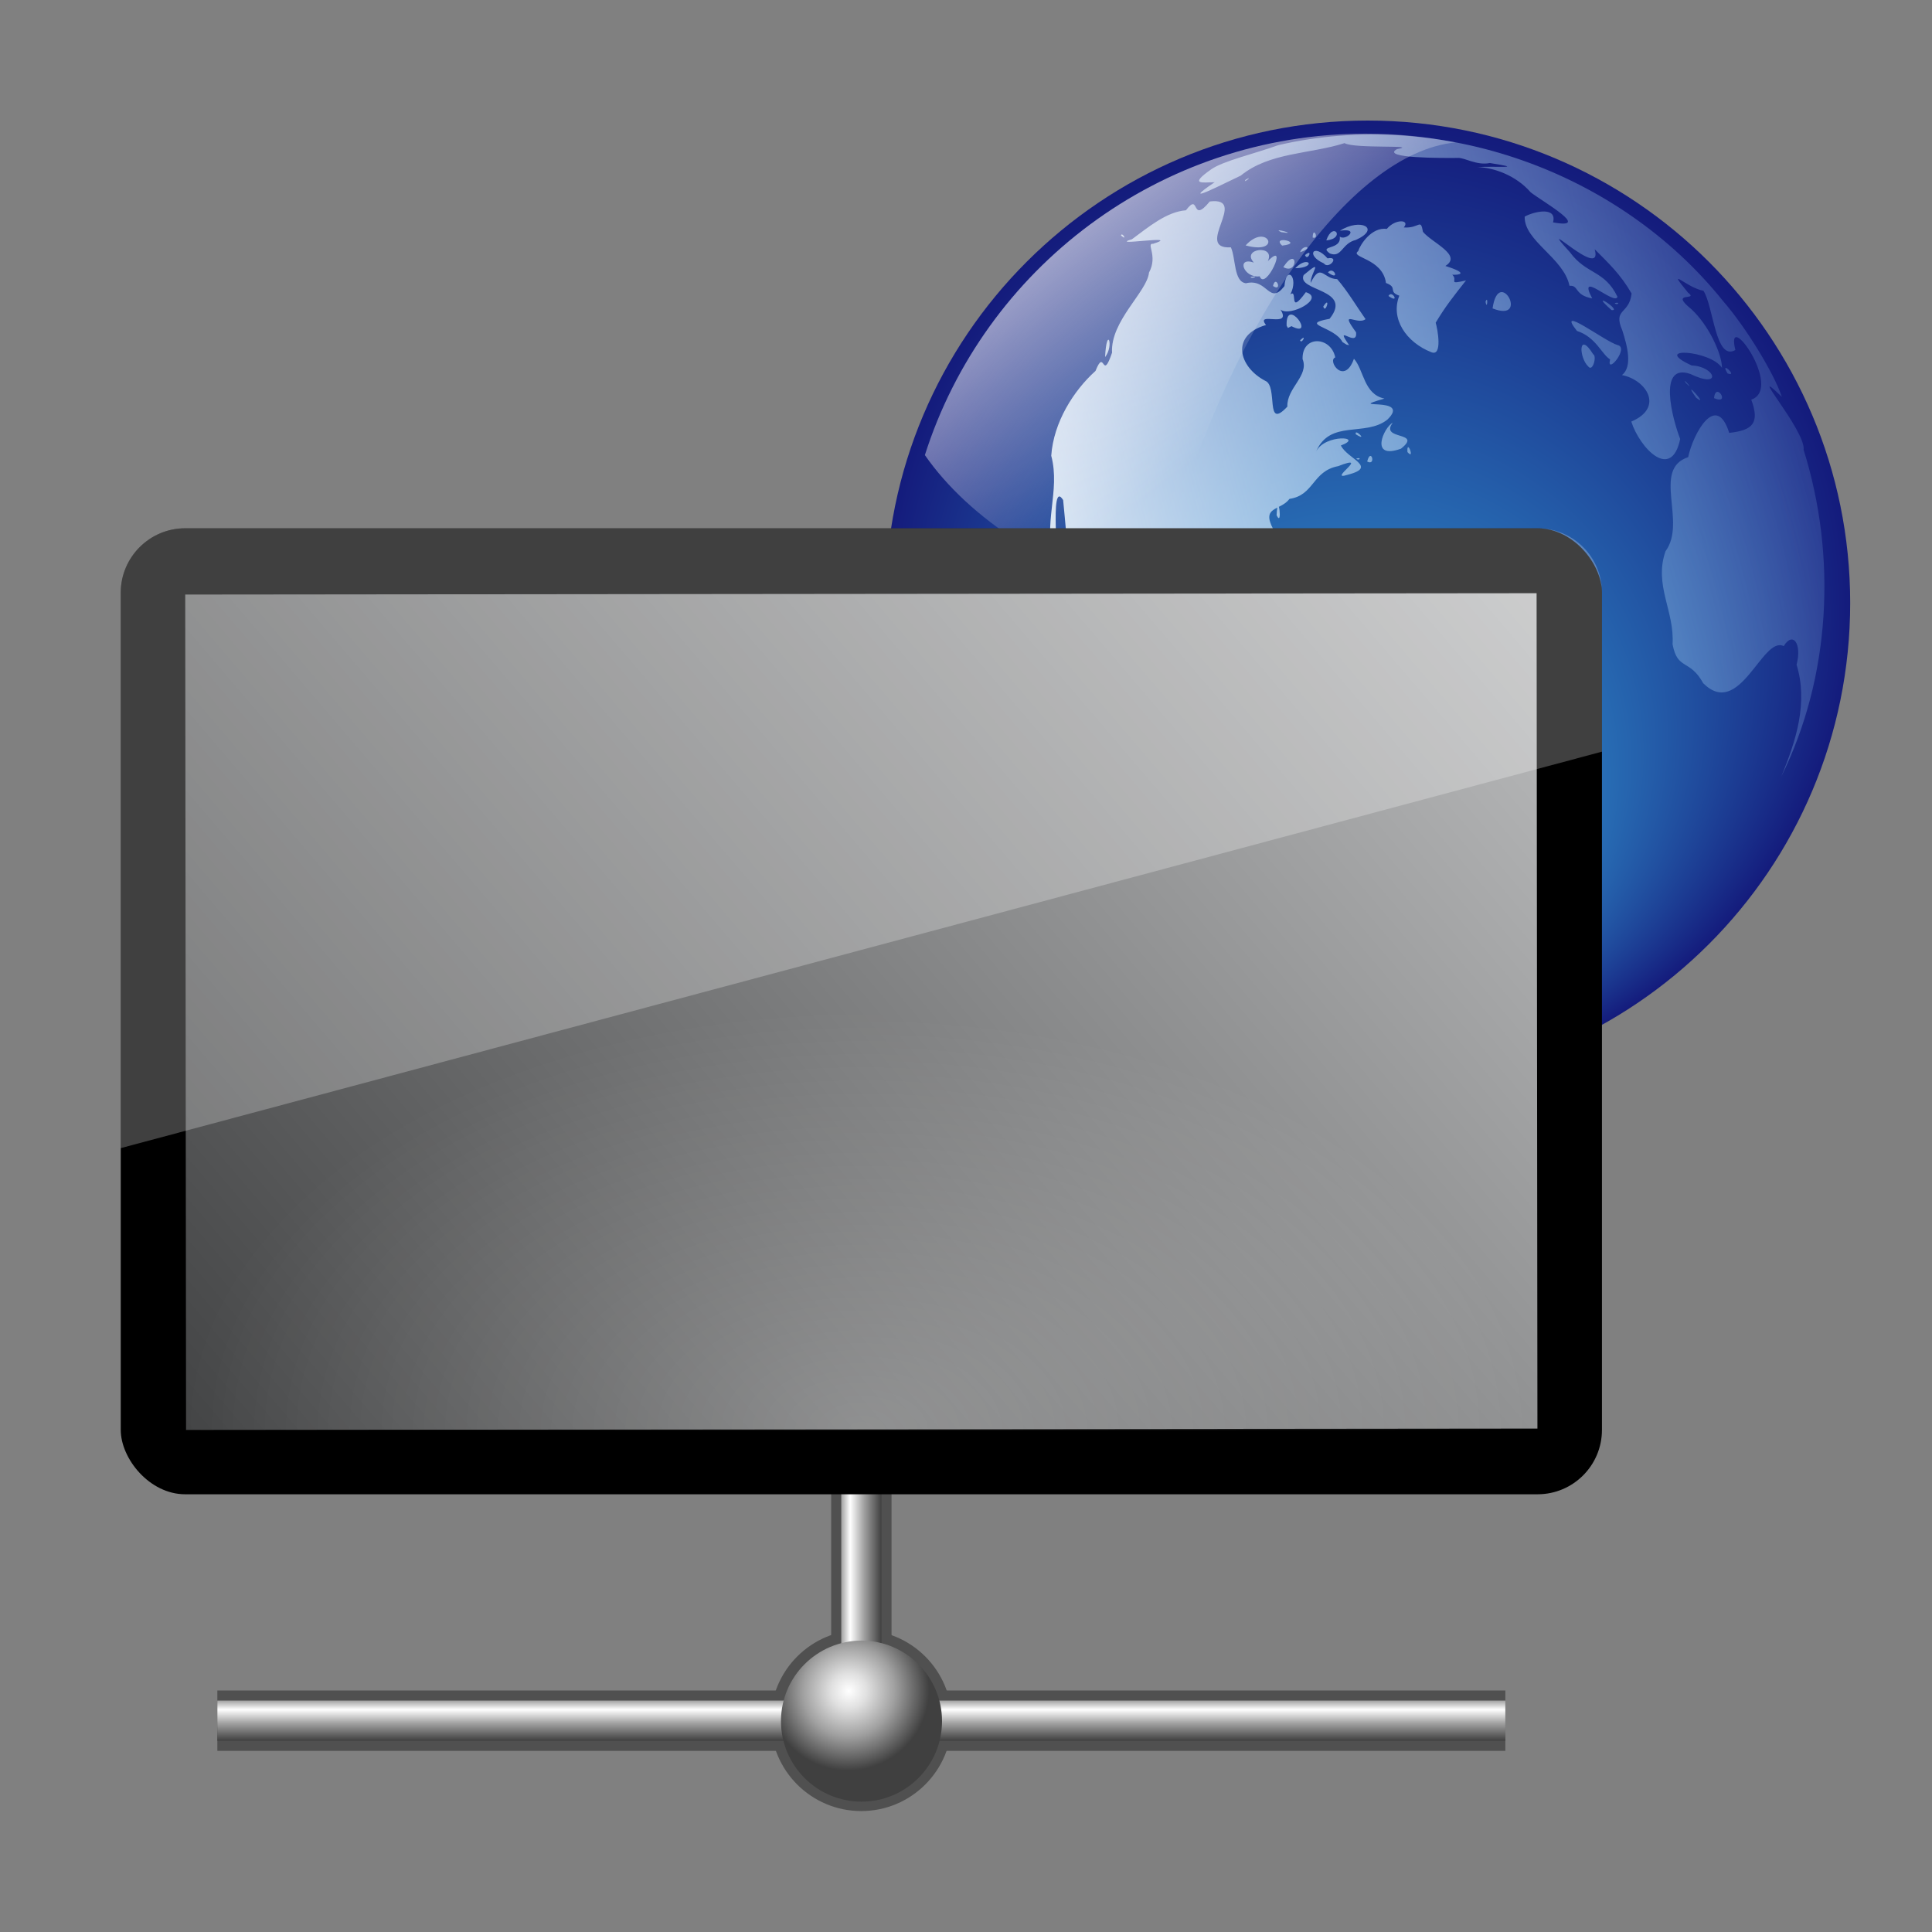 <?xml version="1.0" encoding="UTF-8" standalone="no"?>
<!-- Created with Inkscape (http://www.inkscape.org/) -->

<svg
   xmlns:dc="http://purl.org/dc/elements/1.1/"
   xmlns:cc="http://creativecommons.org/ns#"
   xmlns:rdf="http://www.w3.org/1999/02/22-rdf-syntax-ns#"
   xmlns:svg="http://www.w3.org/2000/svg"
   xmlns="http://www.w3.org/2000/svg"
   xmlns:xlink="http://www.w3.org/1999/xlink"
   xmlns:sodipodi="http://sodipodi.sourceforge.net/DTD/sodipodi-0.dtd"
   xmlns:inkscape="http://www.inkscape.org/namespaces/inkscape"
   width="96"
   height="96"
   id="svg7324"
   sodipodi:version="0.32"
   inkscape:version="0.48.3.1 r9886"
   sodipodi:docname="preferences-desktop-remote-desktop.svg"
   inkscape:output_extension="org.inkscape.output.svg.inkscape"
   version="1.1">
  <rect width="100%" height="100%" fill="#808080" stroke="none"/>
  <defs
     id="defs7326">
    <linearGradient
       id="linearGradient4039">
      <stop
         id="stop4041"
         offset="0"
         style="stop-color:#ffffff;stop-opacity:1;" />
      <stop
         style="stop-color:#e0e0e0;stop-opacity:1;"
         offset="0.224"
         id="stop4043" />
      <stop
         id="stop4045"
         offset="0.572"
         style="stop-color:#a0a0a0;stop-opacity:1;" />
      <stop
         id="stop4047"
         offset="1"
         style="stop-color:#404040;stop-opacity:1;" />
    </linearGradient>
    <linearGradient
       id="linearGradient3142">
      <stop
         style="stop-color:#3cc1ee;stop-opacity:1;"
         offset="0"
         id="stop3144" />
      <stop
         style="stop-color:#141b7c;stop-opacity:1;"
         offset="1"
         id="stop3146" />
    </linearGradient>
    <radialGradient
       gradientUnits="userSpaceOnUse"
       gradientTransform="matrix(0.823,0.231,0.27,-0.963,-96.227,-315.343)"
       fy="-289.913"
       fx="297.45"
       r="17.153"
       cy="-290.592"
       cx="299.448"
       id="XMLID_2_-6">
      <stop
         id="stop228"
         style="stop-color:#FFFFFF"
         offset="0" />
      <stop
         id="stop230"
         style="stop-color:#91d3ff;stop-opacity:0;"
         offset="1" />
    </radialGradient>
    <linearGradient
       inkscape:collect="always"
       id="linearGradient4046">
      <stop
         style="stop-color:#ffffff;stop-opacity:1;"
         offset="0"
         id="stop4048" />
      <stop
         style="stop-color:#ffffff;stop-opacity:0;"
         offset="1"
         id="stop4050" />
    </linearGradient>
    <linearGradient
       id="linearGradient5212">
      <stop
         style="stop-color:#a0a0a0;stop-opacity:1;"
         offset="0"
         id="stop5214" />
      <stop
         id="stop5220"
         offset="0.224"
         style="stop-color:#ffffff;stop-opacity:1;" />
      <stop
         style="stop-color:#a0a0a0;stop-opacity:1;"
         offset="0.572"
         id="stop5222" />
      <stop
         style="stop-color:#404040;stop-opacity:1;"
         offset="1"
         id="stop5216" />
    </linearGradient>
    <linearGradient
       id="linearGradient2699-4-6">
      <stop
         style="stop-color:#babbbc;stop-opacity:1"
         offset="0"
         id="stop2701-3-5" />
      <stop
         style="stop-color:#434445;stop-opacity:1;"
         offset="1"
         id="stop2703-5-7" />
    </linearGradient>
    <linearGradient
       id="linearGradient5687-7">
      <stop
         style="stop-color:#ffffff;stop-opacity:1;"
         offset="0"
         id="stop5689-2" />
      <stop
         style="stop-color:#ffffff;stop-opacity:0;"
         offset="1"
         id="stop5691-4" />
    </linearGradient>
    <radialGradient
       inkscape:collect="always"
       xlink:href="#linearGradient3142"
       id="radialGradient3274"
       gradientUnits="userSpaceOnUse"
       cx="138.81"
       cy="147.785"
       fx="135.295"
       fy="217.461"
       r="92.351" />
    <linearGradient
       inkscape:collect="always"
       xlink:href="#XMLID_2_-6"
       id="linearGradient3276"
       gradientUnits="userSpaceOnUse"
       gradientTransform="matrix(0.182,0,0,0.182,219.968,-13.228)"
       x1="-1085.959"
       y1="539.41"
       x2="-474.685"
       y2="375.619" />
    <linearGradient
       inkscape:collect="always"
       xlink:href="#linearGradient4046"
       id="linearGradient3278"
       gradientUnits="userSpaceOnUse"
       gradientTransform="matrix(0.982,0,0,0.979,-0.235,7.487)"
       x1="22.196"
       y1="-3.091"
       x2="51.626"
       y2="35.567" />
    <radialGradient
       inkscape:collect="always"
       xlink:href="#linearGradient4039"
       id="radialGradient3356"
       gradientUnits="userSpaceOnUse"
       gradientTransform="matrix(0.426,0.891,-0.902,0.431,50.609,8.563)"
       cx="18.614"
       cy="44.164"
       fx="18.614"
       fy="44.164"
       r="1.625" />
    <linearGradient
       inkscape:collect="always"
       xlink:href="#linearGradient5212"
       id="linearGradient3369"
       gradientUnits="userSpaceOnUse"
       gradientTransform="matrix(0.987,0,0,0.923,-57.259,8.569)"
       x1="25.583"
       y1="36"
       x2="25.583"
       y2="38.167" />
    <linearGradient
       inkscape:collect="always"
       xlink:href="#linearGradient5212"
       id="linearGradient3375"
       gradientUnits="userSpaceOnUse"
       gradientTransform="matrix(4.861,0,0,0.923,-81.554,3.269)"
       x1="25.583"
       y1="36"
       x2="25.583"
       y2="38.167" />
    <radialGradient
       inkscape:collect="always"
       xlink:href="#linearGradient5687-7"
       id="radialGradient3035"
       gradientUnits="userSpaceOnUse"
       gradientTransform="matrix(1.867,0,0,1.156,-2,-27.794)"
       cx="24"
       cy="44"
       fx="24"
       fy="44"
       r="18" />
    <linearGradient
       inkscape:collect="always"
       xlink:href="#linearGradient2699-4-6"
       id="linearGradient3038"
       gradientUnits="userSpaceOnUse"
       gradientTransform="matrix(1.527,0,0,1.3,-6.187,30.235)"
       x1="-45.959"
       y1="-9.069"
       x2="-1.988"
       y2="-41.006" />
  </defs>
  <sodipodi:namedview
     id="base"
     pagecolor="#ffffff"
     bordercolor="#666666"
     borderopacity="1.0"
     inkscape:pageopacity="0.0"
     inkscape:pageshadow="2"
     inkscape:zoom="4.9479167"
     inkscape:cx="48"
     inkscape:cy="48"
     inkscape:current-layer="layer1"
     showgrid="true"
     inkscape:grid-bbox="true"
     inkscape:document-units="px"
     inkscape:window-width="1010"
     inkscape:window-height="695"
     inkscape:window-x="57"
     inkscape:window-y="24"
     inkscape:window-maximized="0"
     fit-margin-top="0"
     fit-margin-left="0"
     fit-margin-right="0"
     fit-margin-bottom="0"
     inkscape:object-paths="true"
     inkscape:object-nodes="true" />
  <g
     id="layer1"
     inkscape:label="Layer 1"
     inkscape:groupmode="layer"
     transform="translate(0,48)">
    <g
       transform="matrix(0.446,0,0,0.446,39.407,-45.885)"
       id="g8074">
      <path
         transform="matrix(0.582,0,0,0.582,-16.76,-23.573)"
         d="m 231.161,147.785 c 0,51.004 -41.347,92.351 -92.351,92.351 -51.004,0 -92.351,-41.347 -92.351,-92.351 0,-51.004 41.347,-92.351 92.351,-92.351 51.004,0 92.351,41.347 92.351,92.351 z"
         sodipodi:ry="92.351021"
         sodipodi:rx="92.351021"
         sodipodi:cy="147.785"
         sodipodi:cx="138.80981"
         id="path2285"
         style="fill:url(#radialGradient3274);fill-opacity:1;stroke:none"
         sodipodi:type="arc" />
      <path
         inkscape:connector-curvature="0"
         id="path2197"
         d=""
         style="fill:#000000" />
      <path
         inkscape:connector-curvature="0"
         id="path2185"
         d="m 57.929,109.981 c -3.266,-1.602 -1.61,-5.67 -1.54,-9.105 0.92,-5.111 -6.363,-4.612 -7.17,-9.302 -0.927,-1.996 -3.782,-3.745 -1.602,-5.556 -2.568,-2.284 4.255,-3.464 2.042,-6.541 -0.476,-3.687 -2.352,-0.551 -3.324,-1.848 -3.154,-1.36 -2.685,-3.616 -5.032,-5.621 -2.951,-2.878 -6.172,-4.056 -8.879,-7.298 -1.666,-4.059 -1.863,-9.108 -2.335,-13.742 -1.607,-2.565 -0.264,8.235 -0.96,6.611 -1.376,-3.871 0.691,-7.581 -0.365,-11.549 0.254,-3.711 2.478,-7.243 4.931,-9.446 1.059,-2.668 0.71,1.308 1.842,-2.032 -0.195,-3.533 3.914,-6.792 4.117,-8.924 1.035,-1.906 -0.386,-3.287 0.468,-3.211 3.389,-1.079 -5.187,0.344 -2.365,-0.506 1.846,-1.365 3.872,-3.065 6.012,-3.224 1.609,-2.119 0.492,1.649 2.657,-0.983 4.413,-0.542 -1.846,5.356 2.351,5.109 0.565,1.236 0.301,3.84 1.677,4.002 2.457,-0.597 2.557,2.53 4.289,0.321 0.204,-2.412 1.63,-0.987 0.663,0.915 0.885,-0.664 -0.286,2.509 1.723,-0.239 2.203,0.673 -1.779,2.8 -2.825,1.934 1.351,2.173 -2.873,0.119 -1.613,1.723 -3.981,1.138 -3.051,4.657 -0.096,6.211 1.489,0.573 -0.077,5.613 2.475,2.88 -0.09,-2.07 2.448,-3.44 1.695,-5.292 -0.08,-2.699 3.159,-2.559 3.641,-0.187 -0.928,0.324 0.999,3.19 2.082,0.147 1.107,1.219 1.081,3.961 3.399,4.436 -4.72,1.361 3.146,-0.378 0.318,2.351 -2.466,1.942 -6.379,-0.052 -7.925,3.536 0.989,-1.976 5.437,-1.66 2.752,-0.66 0.717,1.493 4.154,2.378 0.781,3.257 -2.455,0.782 2.699,-2.431 -1.078,-0.957 -2.905,0.553 -2.66,3.246 -5.428,3.648 -1.022,1.362 -3.175,0.793 -1.811,3.381 0.292,1.648 -5.827,2.146 -4.651,5.604 0.935,2.198 -0.595,5.005 -1.247,1.341 1.013,-2.799 -4.69,-4.762 -4.593,-3.295 -2.226,-0.911 -5.834,-1.181 -6.323,2.56 -2.396,3.167 2.385,9.603 4.396,4.736 5.684,-0.8 -2.796,5.008 1.925,5.159 4.621,-0.162 -0.587,8.24 5.233,6.439 2.552,3.342 3.136,-1.664 6.267,-1.242 0.25,-0.254 0.162,4.833 0.555,1.093 2.857,0.015 5.926,0.606 8.691,1.711 1.862,3.483 7.858,1.617 9.443,5.626 -1.913,1.886 0.1,4.444 2.036,1.84 2.608,0.427 4.976,1.029 7.948,1.153 6.424,1.22 -2.122,5.896 -1.828,9.475 -1.851,4.138 -7.466,3.533 -9.439,7.505 -1.276,1.855 -5.077,1.899 -5.886,2.141 1.773,2.057 -4.619,1.063 -4.673,2.36 -1.634,1.088 0.4,1.327 -2.25,1.752 l -0.529,-0.057 -0.64,-0.138 -1.73e-4,-9e-5 z m -2.258,-1.912 c -0.008,-0.613 0.56,0.607 0,0 z M 73.078,86.105 c 0.651,-2.19 3.307,1.12 0,0 z m 37.01,-4.313 c 1.66,-3.993 3.018,-8.287 1.712,-12.477 0.619,-2.339 -0.405,-3.758 -1.433,-2.071 -2.377,-1.209 -4.877,8.195 -8.966,4.134 -1.512,-2.753 -2.866,-1.399 -3.416,-4.349 0.235,-3.701 -2.099,-6.56 -0.785,-10.359 2.41,-3.242 -1.555,-9.135 2.526,-10.48 0.534,-2.589 3.12,-7.336 4.571,-2.705 2.611,-0.279 3.428,-1.08 2.457,-3.704 3.652,-1.232 -2.97,-10.451 -1.771,-5.526 -2.228,1.285 -2.429,-4.879 -3.558,-6.605 -1.874,-0.32 -4.28,-2.919 -1.71,0.217 1.248,0.942 -2.17,-0.214 0.353,1.825 1.92,1.749 3.421,4.997 3.426,6.552 -1.271,-1.98 -8.027,-2.403 -3.387,-0.271 2.683,0.111 3.447,2.671 -0.129,0.954 -3.693,-1.298 -2.007,5.011 -1.144,7.239 -0.984,4.724 -4.507,1 -5.446,-1.938 3.681,-1.566 1.691,-4.642 -1.039,-5.183 1.177,-0.915 0.622,-3.183 0.037,-4.984 -1.073,-2.468 0.782,-1.738 1.035,-4.107 -1.266,-2.188 -2.625,-3.43 -4.109,-4.926 1.035,3.692 -6.926,-4.239 -2.771,0.317 1.844,2.529 3.865,1.978 5.309,4.98 -0.297,1.041 -4.573,-3.156 -2.819,0.177 -2.026,-0.361 -1.461,-1.496 -2.529,-1.402 -0.631,-3.111 -5.078,-4.993 -4.99,-7.711 1.131,-0.614 3.635,-1.114 3.157,0.644 4.376,0.806 -1.111,-2.275 -2.496,-3.354 -1.657,-1.908 -4.145,-2.753 -5.934,-2.808 2.179,-0.12 5.457,0.193 1.39,-0.45 -1.468,0.299 -2.805,-0.609 -3.543,-0.569 -1.601,0.017 -8.72,0.058 -6.798,-0.982 2.685,-0.501 -4.742,-0.013 -5.846,-0.666 -3.827,1.225 -8.373,1.012 -11.563,3.62 -1.598,0.735 -7.211,3.651 -2.912,0.738 -1.29,-0.002 -2.947,0.366 -0.385,-1.436 1.311,-0.924 4.694,-1.7 7.484,-2.698 18.038,-4.176 37.964,2.923 49.523,17.341 2.58,2.98 5.664,8.001 6.576,10.706 -4.234,-4.081 2.68,3.727 2.426,5.905 3.702,11.833 3.03,25.28 -2.506,36.415 z M 58.952,70.703 c -0.333,-0.66 1.7,0.461 0,0 z m -3.953,-0.194 c -2.81,-1.012 0.547,-2.881 2.579,-0.327 -0.86,-0.086 -1.903,0.214 -2.579,0.327 z m -2.06,-0.532 c 0.706,-0.335 0.016,-0.123 0,0 z m -2.14,-2.034 c -0.601,-2.375 -7.636,-2.853 -3.831,-3.023 1.266,-0.208 8.868,4.944 3.831,3.023 z m 3.073,-15.286 c 0.15,-2.993 0.716,1.513 0,0 z M 63.964,46.677 c 0.421,-1.655 1.036,0.56 0,0 z m -1.227,-0.327 c 0.671,-0.207 0.335,0.317 0,0 z m 5.711,-0.727 c -0.103,-1.633 0.915,1.026 0,0 z m -0.717,-0.378 c -3.575,1.3 -1.901,-2.404 -0.912,-2.9 -1.533,2.007 3.399,0.924 0.912,2.9 z m -5.032,-1.596 c -0.223,-0.784 1.476,0.908 0,0 z M 100.6,39.556 c -1.79,-2.529 1.643,1.298 0,0 z m 2.006,0.057 c 0.186,-1.927 1.908,0.835 0,0 z M 99.485,37.939 c -0.629,-0.896 1.119,1.089 0,0 z m 4.626,-1.078 c -0.96,-1.582 1.269,0.463 0,0 z M 88.591,36.086 c -1.061,-1.015 -1.109,-4.029 0.551,-1.36 0.437,0.195 -0.049,2.027 -0.551,1.36 z m 2.436,-0.79 c -0.923,-0.542 -1.569,-2.483 -3.692,-3.169 -2.443,-3.087 3.092,1.159 4.521,1.574 1.36,0.264 -1.288,3.443 -0.829,1.595 z M 34.763,35.042 c 0.166,-3.595 1.04,-1.329 0,0 z m 36.347,-0.544 c -2.813,-1.107 -4.582,-3.746 -3.566,-6.298 -1.318,-0.466 -0.108,-0.908 -1.487,-1.415 -0.371,-2.798 -4.095,-2.812 -3.091,-3.555 0.214,-0.721 1.494,-2.702 3.185,-2.471 0.946,-1.149 2.638,-1.043 1.891,-0.163 1.76,0.133 1.86,-1.085 2.136,0.49 0.985,1.21 4.449,2.608 2.495,3.801 2.82,0.894 1.394,1.019 0.769,0.976 0.706,0.656 -0.632,1.128 1.531,0.64 -1.408,1.784 -2.328,2.942 -3.378,4.708 0.21,0.684 0.787,3.809 -0.485,3.287 z m -9.901,-1.131 c -0.863,-1.743 -4.951,-1.948 -1.437,-2.59 2.698,-3.366 -3.693,-3.04 -2.888,-4.874 2.354,-1.977 0.754,-0.23 0.781,0.871 1.136,-2.305 1.384,-0.445 2.955,-0.418 1.156,1.316 2.273,3.214 3.162,4.457 -0.937,0.743 -3.012,-1.217 -1.058,1.466 0.209,1.834 -2.553,-1.123 -0.776,1.428 l -0.27,-0.047 -0.469,-0.293 1.4e-5,5e-6 z M 56.491,33.165 c 0.853,-0.822 0.123,0.529 0,0 z m -1.504,-1.624 c -0.116,-3.431 3.375,1.524 0.54,0.055 l -0.395,0.199 -0.144,-0.254 2e-6,-4e-6 z m 22.945,-1.922 c 0.691,-4.821 4.217,1.668 0,0 z m 13.256,0.184 c -2.771,-2.448 1.304,0.165 0,0 z M 59.071,29.408 c 0.872,-1.358 0.255,0.941 0,0 z m 18.078,-0.529 c 0.312,-0.859 0.192,1.081 0,0 z m 14.388,0.155 c 0.671,-0.207 0.335,0.317 0,0 z M 66.334,28.233 c 0.395,-0.756 1.328,0.958 0,0 z M 53.471,27.119 c 0.32,-1.35 1.092,0.731 0,0 z m -1.485,-1.078 c -1.764,0.24 -2.675,-2.214 -0.648,-1.531 -1.482,-1.586 2.469,-2.063 1.554,-0.158 2.399,-2.442 -0.271,3.431 -0.906,1.689 z m -1.008,0.067 c 1.134,-0.181 0.014,0.315 0,0 z m 8.613,-0.5 c 0.652,-0.781 1.422,1.065 0,0 z m -4.972,-0.593 c 1.634,-2.48 1.689,0.959 0,0 z m 1.326,0.125 c 1.461,-1.525 2.495,-0.049 0,0 z m 3.19,-0.538 c -2.083,-0.916 -1.122,-2.307 0.413,-0.56 1.426,-0.284 0.126,1.304 -0.413,0.56 z m -2.096,-0.924 c 0.968,-0.847 0.276,0.785 0,0 z m 2.77,-0.18 c -1.332,-0.954 1.325,-0.343 1.097,-1.88 0.635,0.532 2.33,-1.014 0.026,-0.651 2.258,-1.463 4.619,-0.267 1.775,1.02 -1.59,0.369 -1.565,2.034 -2.898,1.511 z m -3.317,-0.14 c 0.283,-0.945 1.687,-0.569 0,0 z m -6.072,-0.758 c 2.449,-2.676 4.19,1.133 0,0 z m 4.067,0.02 c -1.298,-1.215 2.614,-0.294 0,6e-6 l 0,-6e-6 z m 4.921,-0.583 c 0.762,-2.211 2.215,-0.202 0,0 z m -0.911,-0.182 c 0.516,0.009 0.193,-0.022 0,0 z M 57.891,21.724 c 0.011,-1.389 0.811,0.255 0,0 z M 36.533,21.491 c 0.098,-0.456 0.795,0.693 0,0 z m 17.862,-0.367 c -1.297,-0.606 2.159,0.338 0,0 z m -3.968,-5.855 c 0.979,-0.543 -0.444,0.56 0,0 z"
         style="fill:url(#linearGradient3276);fill-opacity:1" />
      <g
         transform="matrix(0.339,0,0,0.339,-896.689,-180.77)"
         id="Foreground_Grid_1_" />
      <path
         inkscape:connector-curvature="0"
         sodipodi:nodetypes="cccscc"
         id="path4041-0"
         d="m 63.785,10.148 c -23.005,0 -42.502,15.063 -49.1,35.813 4.987,7.165 14.114,13.004 25.544,16.392 0.316,-1.411 0.638,-2.825 1.009,-4.251 C 48.068,31.822 61.975,12.271 73.813,11.126 70.569,10.488 67.216,10.148 63.785,10.148 z"
         style="fill:url(#linearGradient3278);fill-opacity:1;stroke:none" />
    </g>
    <g
       id="g4154">
      <path
         sodipodi:type="arc"
         style="fill:#505050;fill-opacity:1;fill-rule:evenodd;stroke:none"
         id="path4145"
         sodipodi:cx="18.958334"
         sodipodi:cy="44.791668"
         sodipodi:rx="1.625"
         sodipodi:ry="1.625"
         d="m 20.583,44.792 c 0,0.897 -0.728,1.625 -1.625,1.625 -0.897,0 -1.625,-0.728 -1.625,-1.625 0,-0.897 0.728,-1.625 1.625,-1.625 0.897,0 1.625,0.728 1.625,1.625 z"
         transform="matrix(2.769,0,0,2.769,-9.7,-86.538)" />
      <rect
         style="color:#000000;fill:#505050;fill-opacity:1;fill-rule:evenodd;stroke:none;stroke-width:0.5;marker:none;visibility:visible;display:inline;overflow:visible;enable-background:accumulate"
         id="rect4053"
         width="64"
         height="3"
         x="10.8"
         y="36" />
      <rect
         y="36.5"
         x="10.8"
         height="2"
         width="64"
         id="rect4442"
         style="color:#000000;fill:url(#linearGradient3375);fill-opacity:1;fill-rule:evenodd;stroke:none;stroke-width:0.5;marker:none;visibility:visible;display:inline;overflow:visible;enable-background:accumulate" />
      <rect
         y="41.3"
         x="-38.5"
         height="3"
         width="13"
         id="rect4061"
         style="color:#000000;fill:#505050;fill-opacity:1;fill-rule:evenodd;stroke:none;stroke-width:0.5;marker:none;visibility:visible;display:inline;overflow:visible;enable-background:accumulate"
         transform="matrix(0,-1,1,0,0,0)" />
      <rect
         transform="matrix(0,-1,1,0,0,0)"
         style="color:#000000;fill:url(#linearGradient3369);fill-opacity:1;fill-rule:evenodd;stroke:none;stroke-width:0.5;marker:none;visibility:visible;display:inline;overflow:visible;enable-background:accumulate"
         id="rect4049"
         width="13"
         height="2"
         x="-38.5"
         y="41.8" />
      <path
         transform="matrix(2.462,0,0,2.462,-3.867,-72.756)"
         d="m 20.583,44.792 c 0,0.897 -0.728,1.625 -1.625,1.625 -0.897,0 -1.625,-0.728 -1.625,-1.625 0,-0.897 0.728,-1.625 1.625,-1.625 0.897,0 1.625,0.728 1.625,1.625 z"
         sodipodi:ry="1.625"
         sodipodi:rx="1.625"
         sodipodi:cy="44.791668"
         sodipodi:cx="18.958334"
         id="path3261"
         style="fill:url(#radialGradient3356);fill-opacity:1;fill-rule:evenodd;stroke:none"
         sodipodi:type="arc" />
    </g>
    <g
       id="g3041">
      <rect
         ry="3.2"
         rx="3.2"
         y="-21.75"
         x="6"
         height="48"
         width="73.6"
         id="rect2722"
         style="fill:#000000;fill-opacity:1;stroke:none" />
      <rect
         width="67.149"
         height="41.51"
         x="-76.371"
         y="-23.062"
         transform="matrix(-1,0.001,-0.001,-1,0,0)"
         id="rect3580"
         style="fill:url(#linearGradient3038);fill-opacity:1;stroke:none" />
      <path
         id="rect3466"
         d="m 9.2,-18.55 67.2,0 0,41.6 -67.2,0 z"
         style="opacity:0.25;fill:url(#radialGradient3035);fill-opacity:1;fill-rule:evenodd;stroke:none;display:inline;enable-background:new"
         inkscape:connector-curvature="0" />
      <path
         id="rect4164"
         d="m 9.2,-21.75 c -1.773,0 -3.2,1.427 -3.2,3.2 l 0,27.6 73.6,-19.7 0,-7.9 c 0,-1.773 -1.427,-3.2 -3.2,-3.2 l -67.2,0 z"
         style="opacity:0.25;fill:#ffffff;fill-opacity:1;stroke:none"
         inkscape:connector-curvature="0" />
    </g>
  </g>
</svg>
